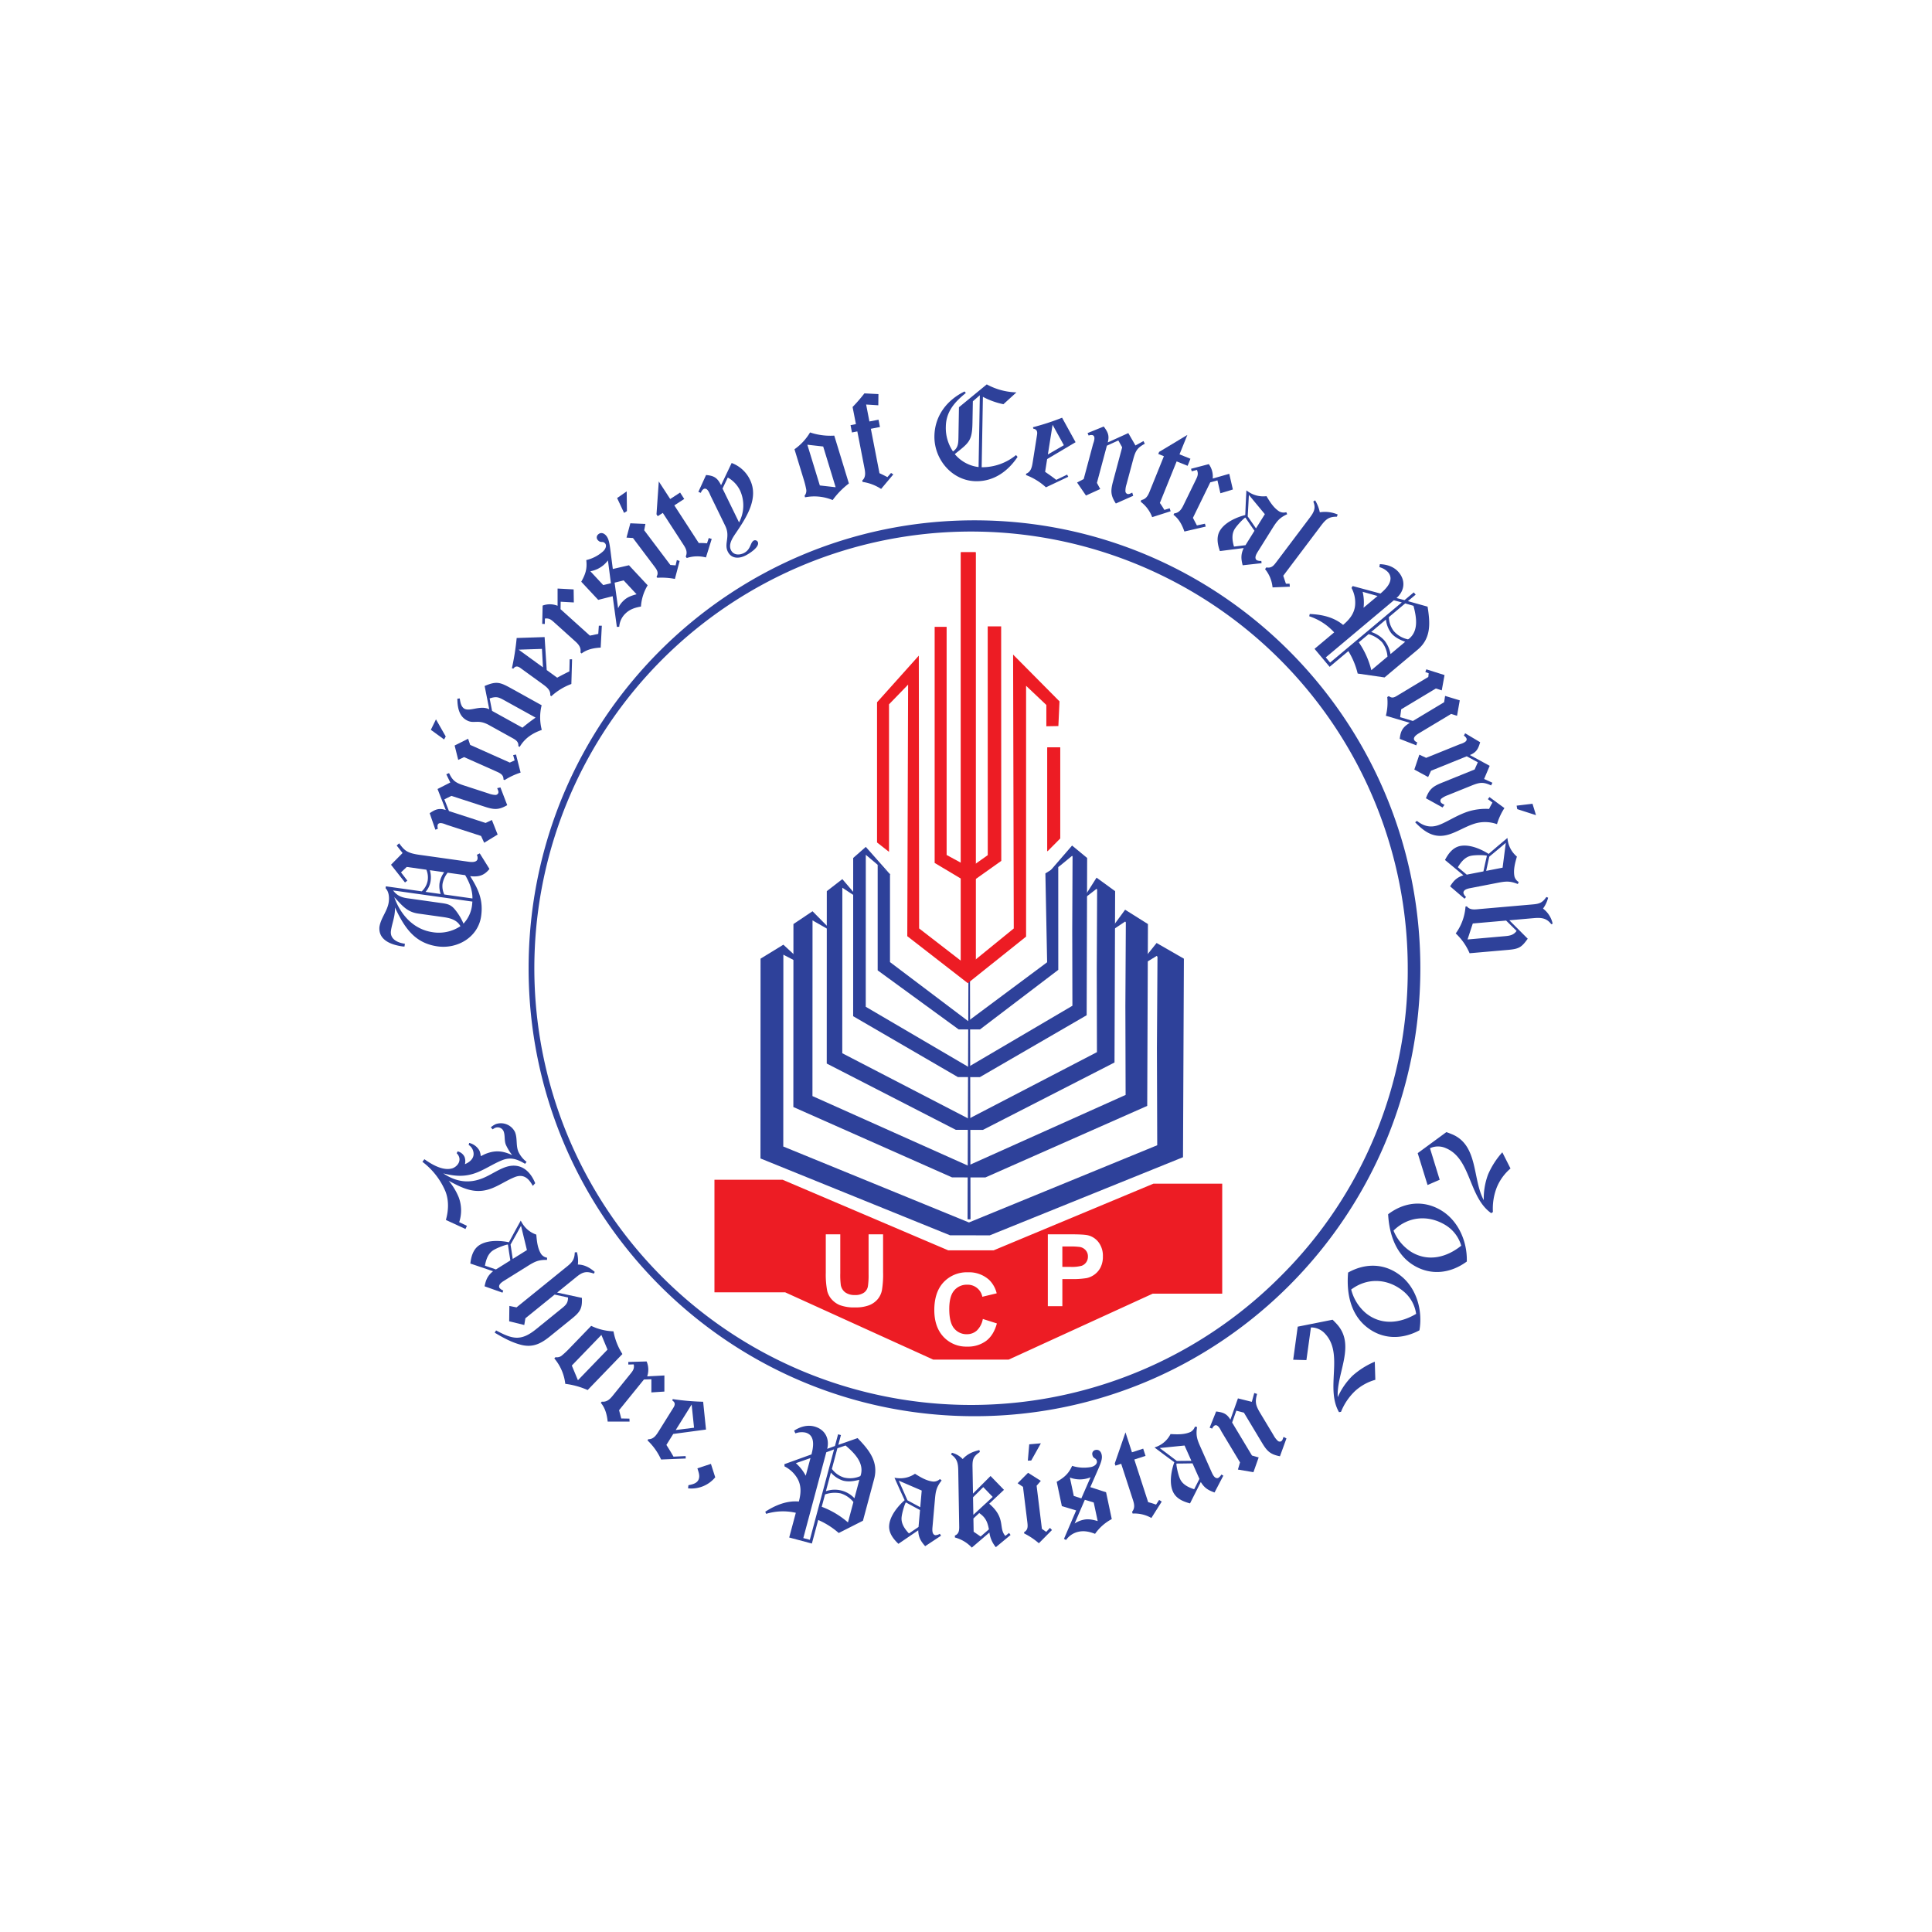 <svg id="Layer_1" data-name="Layer 1" xmlns="http://www.w3.org/2000/svg" viewBox="0 0 1000 1000"><title>university-of-central-punjab-Logo-Design-1</title><path d="M487.083,794.876l-.639-1a4.369,4.369,0,0,1-2.332.745c-1.65-.372-1.605-2.474-1.473-4.071l.125-1.375,1.1-12.461c.39-4.577.665-6.821,3.53-10.431l-.886-.736a4.788,4.788,0,0,1-3.4,1.322c-3.477-.32-6.67-2.271-9.509-4.054a13.563,13.563,0,0,1-9.108,2.262c-.506-.035-1.508-.2-1.508-.2l2.678,6,2.581,5.632s-7.406,6.155-8,12.958c-.346,3.92,2.084,7.042,4.781,9.614l10.253-6.989c.124,3.6,1.268,5.588,3.592,8.213Zm-14.653-15.3,3.77,2.013-.772,8.772-4.966,3.352c-2.138-2.3-4.089-5.029-3.806-8.293.24-2.678,1.934-7.929,2.289-7.751Zm4.648-8.072-.754,8.63-3.556-1.915-3.069-1.659-2.439-5.543-2.067-4.63Z" fill="#2e419a" fill-rule="evenodd"/><path d="M248.319,441.71l-1.5.736a3.7,3.7,0,0,1,.373,2.031c-.293,2.093-3.4,1.738-4.772,1.543L218.863,442.7l-1.871-.257c-6.555-.932-7.734-2.413-10.4-5.943l-1.268,1.135,3.051,3.885-5.987,6.067,7.228,9.171,1.234-.923-3.291-4.292,2.971-2.812,10.156,1.428a10.374,10.374,0,0,1,.647,5.818,10.17,10.17,0,0,1-3.033,5.384l-18.582-2.608-.141.994c1.738,1.791,1.977,4.763,1.631,7.149-.647,4.683-4.177,8.292-4.824,12.975-.532,6.91,6.412,9.216,11.894,9.987a5.46,5.46,0,0,0,1.09.071l.2-1.445c-3.6-.5-7.841-2.262-7.212-6.732.409-2.892,1.464-5.677,1.863-8.559a18.766,18.766,0,0,0,.195-3.5c4.816,10.156,9.969,18.449,22.076,20.152,10.378,1.454,21.038-4.834,22.546-15.646,1.162-8.284-1.357-13.845-5.685-20.7,4.417.47,7.157-.24,10-3.734Zm-3.788,23.335-14.554-2.058a9.937,9.937,0,0,1-.923-5.481,12.723,12.723,0,0,1,2.652-5.792l9.074,1.268c2.146,3.61,3.831,7.743,3.751,12.063M228.1,462.739l-7.841-1.1a10.8,10.8,0,0,0,2.581-5.366,13.022,13.022,0,0,0-.346-5.854l7.415,1.038a13.529,13.529,0,0,0-2.43,5.827,12.483,12.483,0,0,0,.621,5.455m-24.64-1.845,41.057,5.765c-.089.656-.1,1.242-.187,1.88a16.9,16.9,0,0,1-4.425,9.526,30.78,30.78,0,0,0-4.231-7.06c-2.12-2.652-3.743-3.095-6.989-3.556l-15.264-2.156-2.537-.346c-3.157-.443-5.446-1.419-7.424-4.053m34.866,18.493a20.2,20.2,0,0,1-14.262,3.139c-10-1.419-16.728-8.975-19.992-18.164,3.9,4.071,6.413,7.663,12.391,8.5l12.754,1.791c3.6.5,7.166,1.3,9.109,4.737" fill="#2e419a" fill-rule="evenodd"/><path d="M225.356,429.453l1.3-.5a3.7,3.7,0,0,1-.124-1.951c.434-1.322,2.022-1.038,3.335-.6.549.186,1.082.425,1.419.541L249,432.69l1.614,3.521,6.963-4.248-2.98-7.539-3.255,1.534L232.381,419.8,230,413.745l3.645-1.8,17.3,5.623c4.843,1.579,7.167,1.721,11.593-.816l-3.522-9.189-1.658.382c.266.851.843,1.658.55,2.554a1.578,1.578,0,0,1-1.534.958,11.081,11.081,0,0,1-3.433-.736l-1.038-.337-11.627-3.779c-4.356-1.41-5.952-2.394-7.841-6.457l-1.428.621,2.058,4.258-6.6,3.361,4.266,10.874c-3.521-1.144-5.4-.311-8.337,1.65Z" fill="#2e419a" fill-rule="evenodd"/><path d="M267.086,390.546l-1.481.293.772,2.741-2.493,1.126-20.532-9.162-1.056-3.166-6.98,3.5,1.863,7.441,3.033-1.445,16.284,7.255.665.3c1.916.852,3.531,1.73,3.442,4.08l.594.258a36.166,36.166,0,0,1,8.267-3.876Zm-37.215-7.805.842-1.543-5.056-8.861-2.652,5.42Z" fill="#2e419a" fill-rule="evenodd"/><path d="M253.242,367.136c-4.63-2.315-9.9,1.339-12.888-.32-1.756-1.055-2.1-3.414-2.385-5.312l-1.234.142c.018,4.168.719,8.9,4.737,11.113,4,2.226,5.659-.772,11.707,2.581l11.007,6.1,1.207.665c1.658.923,3.113,1.889,2.891,4.1l.7.39c2.661-4.514,6.59-7.087,11.441-8.789a25.743,25.743,0,0,1-.071-12.772l-15.344-8.506c-6.04-3.344-7.822-4.178-14.164-1.455Zm17.171,9.516-15.717-8.7-1.259-6.448c3.672-1.207,4.692-.639,8.062,1.232l15.717,8.7c-2.315,1.632-4.6,3.362-6.8,5.215" fill="#2e419a" fill-rule="evenodd"/><path d="M296.107,341.259l-1.25-.009-.151,6.271c-2.182,1.029-4.249,2.138-6.306,3.246l-5.419-3.947-1.091-17.064-14.458.47a128.628,128.628,0,0,1-2.474,15.654l.763.195c1.108-1.543,2.35-1.259,3.707-.284l1.065.781,10.421,7.557c1.942,1.419,4.178,3.042,3.885,5.8l.585.426a31.4,31.4,0,0,1,10.351-6.324Zm-15.068,4.16-12.595-9.153,12.071-.4Z" fill="#2e419a" fill-rule="evenodd"/><path d="M280.648,322.925l1.339.036.062-2.794c2.2-.266,3.176.514,4.843,2.022l10.865,9.783c1.792,1.6,3.113,3.291,2.678,5.73l.586.541c2.829-2.164,6.395-2.865,9.889-3.043l.594-11.317-1.552-.026-.292,4.248-4.329.9-15.184-13.677.053-3.876,6.812.373-.1-6.75-8.311-.443v8.913a10.818,10.818,0,0,0-7.734-.1Z" fill="#2e419a" fill-rule="evenodd"/><path d="M319.283,324.481l1.233-.062a10.478,10.478,0,0,1,3.4-7.034c1.907-1.791,4.31-2.838,7.84-3.432a24.274,24.274,0,0,1,3.468-11l-9.676-10.377-8.355,1.933-1.34-10.4c-.523-3.991-1.037-5.694-2.27-7.033-1.295-1.384-2.83-1.534-3.991-.443a2.006,2.006,0,0,0-.116,2.971c1.588,1.712,2.368.2,3.7,1.632.9.958.47,2.74-1.012,4.133a20.054,20.054,0,0,1-8.709,4.532c.479,4.133-.186,6.945-2.6,11.193l8.781,9.4,7.476-1.9Zm3.521-24.072,6.688,7.176c-3.114.825-4.994,1.685-6.537,3.131a12.343,12.343,0,0,0-3.025,4.115l-1.809-13.251Zm-10.59,2.413-6.643-7.14a14.482,14.482,0,0,0,7.122-3.45,18.652,18.652,0,0,0,1.978-2.147l1.534,11.8Z" fill="#2e419a" fill-rule="evenodd"/><path d="M351.78,290.351l-1.446-.47-.638,2.759-2.723-.222-13.534-17.952.62-3.281-7.8-.328-1.978,7.406,3.344.212,10.732,14.245.435.576c1.268,1.685,2.244,3.22,1.028,5.242l.391.514a36.525,36.525,0,0,1,9.117.6Zm-28.763-24.878,1.481-.931-.124-10.209-4.958,3.459Z" fill="#2e419a" fill-rule="evenodd"/><path d="M339.8,266.2l.63.976,2.634-1.7,10.013,15.433.754,1.161c1.277,1.952,2.1,3.761,1.1,5.961l.523.8a17.738,17.738,0,0,1,9.943-.3l2.989-9.579-1.534-.47-.9,2.741a38.425,38.425,0,0,0-4.275-.16L349.031,261.58l5.126-3.326-2.137-3.3-5.126,3.335-5.907-9.092Z" fill="#2e419a" fill-rule="evenodd"/><path d="M361.475,254.6l1.295.5a3.53,3.53,0,0,1,1.454-2c1.357-.674,2.3.736,2.927,2.049.257.514.452,1.073.612,1.392L374.815,271l.6,1.251c2.7,5.552-.746,9.1,1.268,13.215,1.809,3.734,5.659,3.805,9.064,2.138,2.023-.985,7.717-4.577,6.475-7.122a1.586,1.586,0,0,0-1.978-.745c-2.04,1-1.446,4.683-5.3,6.563-2.359,1.144-5.321,1.056-6.6-1.57-1.649-3.4,1.544-7.29,3.265-9.916,5.108-7.6,11.1-17.233,6.6-26.457a17.1,17.1,0,0,0-9.508-8.71l-5.481,11.5c-1.827-3.725-3.539-4.923-7.77-5.277Zm12.506-1.73,2.722-5.7a15.419,15.419,0,0,1,6.377,6.768,18.647,18.647,0,0,1-.549,16.461Z" fill="#2e419a" fill-rule="evenodd"/><path d="M431.818,225.476a33.041,33.041,0,0,1-12.533-1.649,28.353,28.353,0,0,1-8.062,8.709l4.825,15.779a43.787,43.787,0,0,1,1.277,5.171,4.038,4.038,0,0,1-.878,3.1l.257.825a24.684,24.684,0,0,1,14.28,1.419,41.442,41.442,0,0,1,8.4-8.585l-.532-1.739Zm-13.934,4.71,8.195.922,6.448,21.083-8.186-.922Z" fill="#2e419a" fill-rule="evenodd"/><path d="M462.373,245.551l-1.171-.745-1.881,2.147c-1.33-.7-2.722-1.4-4.106-2.023l-4.462-22.989,4.71-.922-.736-3.779-4.719.914-1.7-8.772,6.3.4.071-5.8-7.264-.372a81.186,81.186,0,0,1-6.12,7.051l1.73,8.852-2.785.55.727,3.778,2.785-.541,3.609,18.564c.462,2.368.985,5.073-1.046,6.8l.151.781a23.668,23.668,0,0,1,9.6,3.628Z" fill="#2e419a" fill-rule="evenodd"/><path d="M525.9,235.537a27.682,27.682,0,0,1-17.792,6.306l.639-36.444a39.348,39.348,0,0,0,10.625,3.822l6.741-6.128a33.822,33.822,0,0,1-15.362-4.134l-14.395,11.823-.266,15.424c-.053,3.2-.106,5.606-2.829,7.442a21.54,21.54,0,0,1-3.7-12.87c.132-7.778,4.594-12.718,10.35-17.357l-.647-.807c-9.181,4.488-15.433,12.612-15.611,23.087-.212,12,9.056,23.149,21.42,23.371,9.313.159,16.612-5.1,21.615-12.577Zm-18.741-30.963-.648,37.171a18.986,18.986,0,0,1-12.319-6.7c7.229-5.836,8.993-6.608,9.153-16.142l.2-11.193Z" fill="#2e419a" fill-rule="evenodd"/><path d="M552.92,246.784l-.558-1.126-5.659,2.714c-1.9-1.481-3.823-2.821-5.747-4.151L542,237.613l14.714-8.727-6.98-12.675a126.582,126.582,0,0,1-15.069,4.914l.177.763c1.863.3,2.191,1.525,1.925,3.184l-.2,1.295-2.013,12.719c-.382,2.368-.807,5.1-3.406,6.084l-.106.718a31.655,31.655,0,0,1,10.332,6.351Zm-10.545-11.548,2.439-15.37,5.836,10.572Z" fill="#2e419a" fill-rule="evenodd"/><path d="M562.925,224.166l.559,1.286a3.536,3.536,0,0,1,1.942-.239c1.34.364,1.136,1.96.781,3.29-.16.568-.373,1.118-.47,1.464l-4.816,17.987-3.424,1.8,4.6,6.732,7.38-3.37-1.712-3.166,5.153-19.265,5.925-2.7,1.987,3.539-4.7,17.57c-1.322,4.914-1.348,7.246,1.428,11.521l8.976-3.991-.471-1.623c-.833.3-1.605.923-2.519.674a1.559,1.559,0,0,1-1.028-1.49,10.952,10.952,0,0,1,.55-3.45l.283-1.055,3.167-11.814c1.188-4.426,2.075-6.067,6.031-8.178l-.683-1.384-4.151,2.271-3.7-6.413L573.373,229c.958-3.583.027-5.41-2.084-8.24Z" fill="#2e419a" fill-rule="evenodd"/><path d="M599.964,233.893l-.444,1.074,2.909,1.179-6.9,17.065-.515,1.277c-.869,2.155-1.88,3.876-4.257,4.328l-.355.87a17.794,17.794,0,0,1,5.961,7.991l9.543-3.051-.479-1.535-2.767.843a40.977,40.977,0,0,0-2.315-3.61l8.683-21.5,5.677,2.279,1.471-3.645-5.667-2.28,4.062-10.057Z" fill="#2e419a" fill-rule="evenodd"/><path d="M616.488,242.641l.345,1.3,2.7-.718c.851,2.048.381,3.193-.612,5.215l-6.413,13.144c-1.046,2.164-2.3,3.894-4.763,4.151l-.354.719c2.837,2.119,4.514,5.348,5.649,8.665l11.034-2.554-.4-1.49-4.16.886-2.058-3.92,8.967-18.368,3.725-1.02,1.535,6.661,6.448-1.952-1.872-8.115-8.559,2.457a10.846,10.846,0,0,0-2.022-7.468Z" fill="#2e419a" fill-rule="evenodd"/><path d="M652.985,291.506l-.116-1.188a4.5,4.5,0,0,1-2.421-.39c-1.295-1.074-.292-2.936.541-4.3l.736-1.171,6.635-10.617c2.43-3.875,3.689-5.756,7.884-7.68l-.452-1.047a4.789,4.789,0,0,1-3.627-.381c-2.963-1.863-4.914-5.056-6.626-7.921A13.56,13.56,0,0,1,646.4,254.7c-.444-.266-1.269-.878-1.269-.878L644.8,260.4l-.257,6.182s-9.384,2.111-13.011,7.912c-2.085,3.326-1.34,7.228-.116,10.741l12.32-1.57c-1.525,3.255-1.41,5.552-.532,8.922Zm-6.1-20.293,2.43,3.512-4.648,7.46-5.96.736c-.851-3.025-1.357-6.342.372-9.118,1.437-2.279,5.34-6.182,5.562-5.872Zm7.8-5.073-4.586,7.344-2.3-3.326-1.986-2.865.345-6.058.258-5.073Z" fill="#2e419a" fill-rule="evenodd"/><path d="M667.611,303.671l-.125-1.544H665.58L664.213,298l19.353-25.668c2.546-3.37,4.08-4.94,8.408-4.878l.409-1.153a16.856,16.856,0,0,0-9.251-1.135,19.951,19.951,0,0,0-2.43-6.2l-.949.647c1.534,3.53.177,5.7-2,8.6L660.577,291c-1.49,1.969-2.563,3.167-5.127,2.688l-.665.878a17.6,17.6,0,0,1,3.885,9.472Z" fill="#2e419a" fill-rule="evenodd"/><path d="M680.409,335.838l7.805,9.313,9.695-8.142a40.261,40.261,0,0,1,4.825,11.619l13.916,2.013,17.109-14.359c7.14-5.987,6.492-13.908,5.153-22.28l-10.182-2.856,4.017-3.371-.984-1.161-4.79,4.017-4.151-1.091c4.205-3.7,4.825-8.967,1.171-13.312-2.43-2.9-6.093-4.107-9.8-4.213l-.231,1.534a9.43,9.43,0,0,1,4.515,2.652c3.414,4.08-.9,8.444-3.956,11.016l-14.386-3.885-.6.975a15.979,15.979,0,0,1,1.906,8.382c-.2,4.621-2.855,7.9-6.261,10.759-4.808-4.027-11.1-5.42-17.269-5.641l-.257,1.17a29.885,29.885,0,0,1,12.905,8.347Zm5.81,4.435,35.22-29.553,4.133,1.082-37.109,31.149Zm17.1-7.805,5.073-4.24a15.476,15.476,0,0,1,6.971,4.213,13.776,13.776,0,0,1,2.794,7.424l-8.354,7.016a44.262,44.262,0,0,0-6.484-14.413m6.413-5.357,7.627-6.422a14.273,14.273,0,0,0,2.74,7c1.926,2.289,4.56,3.5,7.212,4.506l-7.584,6.368a15.634,15.634,0,0,0-3.157-7.042,15.446,15.446,0,0,0-6.838-4.408m9.135-7.681,8.47-7.113,4.284,1.25c1.472,5.606,2.812,12.745-2.2,16.95-.177.15-.443.283-.612.416a13.311,13.311,0,0,1-7.37-4.257,12.42,12.42,0,0,1-2.572-7.246M705.3,306.312l7.716,2.182-7.246,6.066a23.249,23.249,0,0,0-.47-8.248" fill="#2e419a" fill-rule="evenodd"/><path d="M738.264,346.433l-.515,1.41,1.739.638-.2,1.907L724.2,359.462l-1.312.8c-1.375.807-2.484,1.224-4.036.036l-.816.487a27.4,27.4,0,0,1-.719,9.686l12.391,3.672c-3.61,2.173-4.807,4.159-5.2,8.3l8.55,3.353.5-1.57a2.732,2.732,0,0,1-1.482-1.055c-.976-1.623,1.455-3.087,2.519-3.725l16.524-9.925,3.042.966,1.41-7.982-7.592-2.306-.5,3.273-16.151,9.7-6.616-1.969.541-4.053L743.2,356.358l3.051.975,1.437-7.911Z" fill="#2e419a" fill-rule="evenodd"/><path d="M758.362,379.546l-.674,1.215a3.682,3.682,0,0,1,1.348,1.419c.523,1.268-.887,2.075-2.173,2.6-.532.212-1.1.372-1.437.5l-17.268,6.98-3.5-1.649-2.6,7.716L739.2,402.2l1.5-3.264,18.484-7.477,5.73,3.1-1.641,3.725-16.861,6.82c-4.718,1.907-6.6,3.291-8.355,8.08l8.594,4.763,1.02-1.357c-.745-.479-1.7-.718-2.048-1.6a1.545,1.545,0,0,1,.559-1.721,11.526,11.526,0,0,1,3.095-1.65l1.02-.408,11.335-4.576c4.239-1.721,6.093-1.987,10.155-.1l.692-1.383-4.31-1.943,2.891-6.82-10.262-5.579c3.442-1.4,4.346-3.246,5.331-6.635Z" fill="#2e419a" fill-rule="evenodd"/><path d="M770.93,412.563l-.8,1.082,2.368,1.783a31.847,31.847,0,0,0-1.739,3.272,31.077,31.077,0,0,0-10.368,1.189c-6.466,1.978-11.991,6.04-16.373,7.37-4.115,1.251-7.415.142-10.626-2.377l-.913.737c5,5.162,10,8.576,17.446,6.306,4.586-1.41,8.692-4.178,13.349-5.615a18.315,18.315,0,0,1,11.565.275,32.362,32.362,0,0,1,3.849-8.328ZM785,417.006l.328,1.8,9.7,3.122-1.81-5.907Z" fill="#2e419a" fill-rule="evenodd"/><path d="M758.034,465.168l.789-.887a4.353,4.353,0,0,1-1.348-2.049c-.115-1.676,1.925-2.226,3.5-2.527l1.356-.266,12.284-2.386c4.5-.878,6.723-1.233,11,.523l.462-1.047a4.732,4.732,0,0,1-2.2-2.909c-.665-3.432.337-7.024,1.268-10.244a13.714,13.714,0,0,1-4.691-8.133c-.089-.506-.222-1.517-.222-1.517l-5.029,4.231-4.7,4.027s-7.947-5.411-14.661-4.116c-3.849.754-6.2,3.956-7.921,7.255l9.535,7.921c-3.415,1.108-5.02,2.758-6.883,5.72Zm10.679-18.306-.9,4.177-8.63,1.677-4.6-3.841c1.624-2.7,3.708-5.322,6.919-5.951,2.652-.515,8.169-.32,8.1.071Zm9.029,2.244-8.5,1.658.86-3.955.754-3.406,4.656-3.867,3.885-3.273Z" fill="#2e419a" fill-rule="evenodd"/><path d="M758.549,469.2a26.813,26.813,0,0,1-5.065,13.943,30.361,30.361,0,0,1,7.175,10.253l19.859-1.73c5.588-.5,6.989-1.206,10.226-5.792l-9.516-9.534,12.381-1.091c3.992-.346,6.785-.222,9.34,3.131l.7-.275a13.193,13.193,0,0,0-4.984-7.823,16.186,16.186,0,0,0,2.643-5.641l-.914-.355c-2,2.874-3.414,3.512-6.882,3.823l-27.265,2.377-1.8.168c-1.96.169-3.937.116-5.179-1.525Zm21.011,7.282,5.428,5.357c-1.561,2.19-3.583,2.519-6.1,2.731l-19.291,1.7,2.714-8.275Z" fill="#2e419a" fill-rule="evenodd"/><path d="M240.922,636.126l.754-1.641-3.992-1.907a19.271,19.271,0,0,0-.275-12.914,32.1,32.1,0,0,0-5.17-8.506c7.636,4.125,14.013,7.282,22.652,3.788,3.974-1.6,7.539-4.063,11.451-5.641,4.514-1.827,7.237.443,9.428,4.5l1.25-1.374c-2.918-7.2-8.5-11.149-16.328-7.983-3.778,1.526-7.078,3.867-10.847,5.393-7.158,2.891-13.828,1.9-20.4-2.5,6.2,1.57,11.53,1.934,17.668-.558,4.39-1.765,8.328-4.462,12.71-6.227,4.452-1.8,7.822-.647,11.965,1.836l.771-1.011a14.159,14.159,0,0,1-4.284-5.348c-1.3-3.228-.4-6.812-1.7-10.049a8.115,8.115,0,0,0-9.987-4.133,10.487,10.487,0,0,0-2.545,1.658L255,584.55a7.544,7.544,0,0,1,1.135-.709,3.347,3.347,0,0,1,4.5,1.64c.9,2.227.275,4.754,1.2,7.043a25.479,25.479,0,0,0,3.273,5.357c-4.914-2.244-8.763-2.661-13.9-.594-.807.328-1.553.8-2.369,1.117a9.613,9.613,0,0,0-.656-2.785,8.219,8.219,0,0,0-5.33-4.044l-.275,1.055a5.349,5.349,0,0,1,2.12,2.51c1.471,3.646-.914,6.093-4.054,7.442a6.393,6.393,0,0,0-.195-3.761,5.268,5.268,0,0,0-3.592-2.874l-.47.976a4.817,4.817,0,0,1,1.144,1.667c1.065,2.626-.834,5.118-3.193,6.067-4.834,1.641-10.821-1.907-14.67-4.656l-1.029,1.348a37.384,37.384,0,0,1,11.876,15.211c1.907,4.718,1.641,10.093.275,14.883Z" fill="#2e419a" fill-rule="evenodd"/><path d="M260.089,669.089l.408-1.118a4.451,4.451,0,0,1-2-1.41c-.692-1.543,1.02-2.776,2.377-3.628l1.162-.727,10.626-6.625c3.884-2.439,5.827-3.566,10.457-3.451l.053-1.144a4.757,4.757,0,0,1-3.1-1.933c-1.853-2.963-2.208-6.688-2.483-10.023a13.571,13.571,0,0,1-7.3-5.915c-.275-.426-.753-1.331-.753-1.331l-3.176,5.756L263.424,643s-9.367-2.226-15.167,1.4c-3.326,2.085-4.373,5.9-4.807,9.606l11.752,3.982c-2.785,2.262-3.7,4.382-4.382,7.8Zm3.4-20.914.666,4.222-7.459,4.665-5.686-1.943c.559-3.1,1.57-6.3,4.346-8.026,2.28-1.419,7.495-3.238,7.566-2.847Zm9.243-1.136-7.344,4.586-.6-4-.532-3.441,2.972-5.278,2.448-4.452Z" fill="#2e419a" fill-rule="evenodd"/><path d="M263.548,683.9l7.813,1.916.577-3.468,15.14-12.266,6.936,1.5c-.009,2.643-.914,3.734-2.945,5.384l-13.57,11c-7.858,6.359-12.24,5.233-20.719.656l-.736,1.162c4.186,2.51,8.6,4.949,13.366,6.217,6.235,1.7,10.555-.488,15.3-4.337l11.255-9.109c4.355-3.53,5.464-5.277,5.224-10.776l-12.807-2.75,10.12-8.2c3.113-2.519,5.073-2.98,8.914-1.6l.407-.9c-2.519-2.173-5.295-3.761-8.709-3.805a17.338,17.338,0,0,0-.515-6.413l-1.1.133c-.1,3.362-1.144,4.958-3.68,7.016L267.352,676.7l-3.7-.746Z" fill="#2e419a" fill-rule="evenodd"/><path d="M322.156,700.842a32.791,32.791,0,0,1-4.621-11.752,28.728,28.728,0,0,1-11.53-2.829l-11.467,11.876a45.184,45.184,0,0,1-3.9,3.619,4.04,4.04,0,0,1-3.123.727l-.611.621a24.715,24.715,0,0,1,5.685,13.171,40.952,40.952,0,0,1,11.584,3.211l1.267-1.322Zm-10.873-9.889,3.166,7.61-15.308,15.849-3.167-7.61Z" fill="#2e419a" fill-rule="evenodd"/><path d="M325.2,704.95l.035,1.34,2.786-.089c.39,2.191-.338,3.193-1.756,4.949l-9.2,11.362c-1.517,1.871-3.122,3.281-5.588,2.971l-.5.621c2.305,2.7,3.193,6.226,3.556,9.712l11.326-.009-.062-1.534-4.239-.071-1.127-4.284,12.87-15.894,3.858-.142-.009,6.829,6.732-.434.009-8.338-8.9.471a10.877,10.877,0,0,0-.3-7.726Z" fill="#2e419a" fill-rule="evenodd"/><path d="M354.947,754.917l-.08-1.251-6.271.293c-1.179-2.111-2.421-4.089-3.672-6.075l3.548-5.677,16.949-2.27-1.472-14.395a127.146,127.146,0,0,1-15.787-1.375l-.134.78c1.606,1,1.419,2.253.524,3.672l-.7,1.118-6.821,10.927c-1.259,2.031-2.731,4.372-5.5,4.266l-.381.621a31.467,31.467,0,0,1,7.025,9.889Zm-5.2-14.741,8.249-13.2,1.241,12.01Z" fill="#2e419a" fill-rule="evenodd"/><path d="M370.2,764.645l-2.226-6.945-7,2.3c.6,1.961,1.525,4.1.47,6.094-.958,1.791-3.184,2.261-5.109,2.643l-.2,1.623a16.014,16.014,0,0,0,14.067-5.712" fill="#2e419a" fill-rule="evenodd"/><path d="M408.491,795.81l11.734,3.131,3.273-12.213a40.953,40.953,0,0,1,10.626,6.75l12.541-6.351,5.783-21.57c2.413-8.994-2.661-15.1-8.559-21.2l-9.978,3.5,1.357-5.064-1.481-.4-1.615,6.049-4.008,1.481c1.312-5.446-1.207-10.111-6.688-11.584-3.654-.966-7.344.151-10.448,2.173l.674,1.393a9.353,9.353,0,0,1,5.233-.4c5.135,1.366,4.115,7.423,3.078,11.291l-14,5.055L406.07,759a16.1,16.1,0,0,1,6.368,5.765c2.492,3.912,2.191,8.134,1.047,12.418-6.262-.542-12.2,1.924-17.384,5.286l.452,1.1a29.891,29.891,0,0,1,15.362-.549Zm7.3.293,11.894-44.409,4.017-1.49-12.541,46.8Zm9.534-16.2,1.721-6.394a15.419,15.419,0,0,1,8.116-.533,13.754,13.754,0,0,1,6.563,4.471L438.9,788a44.274,44.274,0,0,0-13.579-8.089m2.173-8.08,2.572-9.632a14.126,14.126,0,0,0,6.271,4.169c2.883.763,5.721.257,8.471-.435l-2.555,9.553a13.974,13.974,0,0,0-14.759-3.655m3.087-11.521,2.856-10.7,4.222-1.42c4.416,3.752,9.614,8.826,7.92,15.149-.053.213-.2.47-.257.683a13.2,13.2,0,0,1-8.479.745,12.338,12.338,0,0,1-6.262-4.461m-18.643-2.971,7.565-2.643-2.457,9.135a23.128,23.128,0,0,0-5.108-6.492" fill="#2e419a" fill-rule="evenodd"/><path d="M523.058,794.513l-.755-1.074-1.933,1.553c-3.636-4.009.275-8.888-7.778-16.16a4.814,4.814,0,0,0-.586-.5l7.645-7.193-6.953-7.167-9.082,9.118-.24-13.384c-.07-4.142.124-5.676,3.788-8.142l-.24-1.011c-3.468.851-6.209,2-8.639,4.656a11.4,11.4,0,0,0-5.588-3.255l-.425.887c3.087,2.058,3.645,4.444,3.716,8.089l.488,28.728c.035,2.111.079,4.213-2.235,5.144l.018,1a18.374,18.374,0,0,1,8.754,5.233l9.1-7.8a14.837,14.837,0,0,0,3.334,7.584Zm-19.1-1.7-.124-6.839,3.006-2.82c3.317,2.27,4.31,4.656,5.02,8.426l-4.293,3.716Zm-.151-8.737-.169-9.082,5.3-5.268,4.887,5.082Z" fill="#2e419a" fill-rule="evenodd"/><path d="M544.494,791.948l-1.02-1.118-1.951,2.067-2.235-1.561-2.741-22.316,2.182-2.528-6.6-4.177-5.411,5.419,2.785,1.863,2.173,17.685.089.728c.248,2.1.337,3.92-1.721,5.055l.08.639a36.371,36.371,0,0,1,7.592,5.082Zm-12.487-35.921,1.756-.071,4.993-8.9-6.022.523Z" fill="#2e419a" fill-rule="evenodd"/><path d="M550.712,796.521l1.082.576a10.516,10.516,0,0,1,6.528-4.284c2.554-.541,5.162-.2,8.479,1.1a24.513,24.513,0,0,1,8.648-7.636L572.505,772.4l-8.151-2.661,4.2-9.6c1.6-3.68,2.048-5.419,1.667-7.184-.39-1.853-1.632-2.794-3.193-2.457a2.028,2.028,0,0,0-1.623,2.51c.479,2.271,1.925,1.375,2.332,3.291.267,1.277-1.01,2.6-3.006,3.024a20.11,20.11,0,0,1-9.792-.6c-1.73,3.788-3.743,5.854-7.992,8.249l2.67,12.594,7.4,2.227Zm15.4-18.83,2.048,9.614c-3.1-.913-5.153-1.135-7.219-.7a12.828,12.828,0,0,0-4.719,1.96l5.286-12.275ZM555.8,774.312l-2.023-9.544a14.33,14.33,0,0,0,7.876.71,16.626,16.626,0,0,0,2.8-.816l-4.754,10.9Z" fill="#2e419a" fill-rule="evenodd"/><path d="M576.992,757.5l.364,1.108,2.971-.957,5.685,17.5.435,1.313c.71,2.226,1.046,4.177-.488,6.048l.292.905a17.6,17.6,0,0,1,9.7,2.288l5.357-8.479-1.348-.869-1.588,2.43a40.223,40.223,0,0,0-4.088-1.268l-7.167-22.076,5.809-1.88-1.214-3.743-5.81,1.889-3.353-10.315Z" fill="#2e419a" fill-rule="evenodd"/><path d="M633.206,763.789l-1.046-.568a4.6,4.6,0,0,1-1.677,1.792c-1.614.461-2.6-1.41-3.264-2.865l-.559-1.25-5.082-11.442c-1.871-4.186-2.722-6.271-1.969-10.829l-1.126-.213a4.761,4.761,0,0,1-2.333,2.794c-3.2,1.419-6.927,1.25-10.28,1.064a13.568,13.568,0,0,1-6.864,6.4c-.47.2-1.429.55-1.429.55l5.269,3.955,4.976,3.672s-3.5,8.958-.71,15.211c1.6,3.583,5.233,5.144,8.843,6.093l5.579-11.077c1.844,3.086,3.814,4.266,7.113,5.428Zm-20.24-6.288,4.275-.071,3.583,8.044-2.723,5.357c-2.98-.984-6.013-2.412-7.343-5.41-1.1-2.457-2.156-7.876-1.757-7.885Zm.16-9.3,3.53,7.92-4.045.036-3.494.035-4.807-3.663-4.071-3.033Z" fill="#2e419a" fill-rule="evenodd"/><path d="M626.111,738.972l1.3.479a3.652,3.652,0,0,1,1.188-1.561c1.189-.7,2.2.55,2.918,1.73.293.506.533,1.038.719,1.357l9.6,15.956-1.091,3.707,8.036,1.366,2.705-7.645-3.468-.976L637.747,736.3l2.173-6.138,3.93,1.029,9.366,15.592c2.625,4.364,4.283,6,9.286,6.981l3.362-9.242-1.491-.79c-.372.807-.452,1.8-1.268,2.28a1.534,1.534,0,0,1-1.774-.284,11.206,11.206,0,0,1-2.119-2.8l-.559-.94-6.3-10.475c-2.351-3.929-2.927-5.712-1.686-10.022l-1.472-.461-1.251,4.559-7.184-1.792L636.852,734.8c-1.907-3.184-3.876-3.778-7.38-4.222Z" fill="#2e419a" fill-rule="evenodd"/><path d="M669.358,703.8l6.838.187,2.342-16.906a9.753,9.753,0,0,1,7.352,3.291c9.828,10.537-.053,28,7.176,40.56l1.038-.178a30.5,30.5,0,0,1,7.273-10.758,25.818,25.818,0,0,1,10.492-5.81l-.284-9.375a41.8,41.8,0,0,0-11.53,7.273,35.684,35.684,0,0,0-7.645,11.105c-.746-12.435,9.587-27.052-.586-37.97-.692-.736-1.33-1.428-2.076-2.129L671.7,686.68Z" fill="#2e419a" fill-rule="evenodd"/><path d="M734.7,688.571c1.73-10.12-1.33-21.481-9.472-28.071-8.258-6.7-18.368-6.918-27.451-1.827-.887,10.226,1.047,21.251,9.473,28.071,8.186,6.643,18.342,6.723,27.45,1.827m-1.72-8.514c-8.32,4.967-18.094,6.04-26-.373a23.571,23.571,0,0,1-7.6-12.231c8.337-6.262,18.794-5.747,26.821.745a18.452,18.452,0,0,1,6.785,11.859" fill="#2e419a" fill-rule="evenodd"/><path d="M759.213,652.965c.311-10.253-4.31-21.091-13.286-26.493-9.1-5.463-19.14-4.293-27.433,2.022.532,10.253,3.991,20.9,13.287,26.476,9.029,5.437,19.1,4.1,27.432-2m-2.882-8.2c-7.566,6.075-17.091,8.506-25.81,3.255a23.627,23.627,0,0,1-9.233-11.06c7.4-7.353,17.809-8.3,26.679-2.989a18.492,18.492,0,0,1,8.364,10.794" fill="#2e419a" fill-rule="evenodd"/><path d="M738.9,613.363l6.279-2.723-5.02-16.31a9.807,9.807,0,0,1,8.054-.116c13.348,5.393,11.787,25.4,23.645,33.722l.87-.6a30.223,30.223,0,0,1,2.039-12.825,25.746,25.746,0,0,1,7.061-9.7l-4.231-8.381a41.925,41.925,0,0,0-7.37,11.468,35.534,35.534,0,0,0-2.236,13.3c-5.933-10.963-2.74-28.568-16.577-34.165-.939-.372-1.809-.736-2.784-1.047L733.8,596.866Z" fill="#2e419a" fill-rule="evenodd"/><path d="M597,612.675l-82.68,34.493H490.8l-85.7-36.524H369.8v58.272h36.63l76.632,34.83h38.981l74.618-34.156h35.957V612.675ZM457.087,658.423a49.9,49.9,0,0,1-.612,9.455,10.389,10.389,0,0,1-2.262,4.674,11.277,11.277,0,0,1-4.355,3.042,19.26,19.26,0,0,1-7.158,1.118,21.038,21.038,0,0,1-8.1-1.215,11.686,11.686,0,0,1-4.337-3.2,10.328,10.328,0,0,1-2.1-4.133,44.652,44.652,0,0,1-.737-9.428v-19.85h7.5v20.142a41.4,41.4,0,0,0,.284,6.218,6.141,6.141,0,0,0,2.279,3.681,8.116,8.116,0,0,0,4.967,1.374,7.64,7.64,0,0,0,4.825-1.294,5.141,5.141,0,0,0,1.951-3.22,40.026,40.026,0,0,0,.346-6.324V638.884h7.5Zm53.323,35.629A15.8,15.8,0,0,1,500.555,697a16.021,16.021,0,0,1-12.186-5.037q-4.763-5.083-4.772-13.863,0-9.273,4.79-14.413A16.469,16.469,0,0,1,501,658.539a15.456,15.456,0,0,1,11.087,4.026,14.589,14.589,0,0,1,3.8,6.856l-7.433,1.783a7.714,7.714,0,0,0-7.832-6.244,8.485,8.485,0,0,0-6.731,2.971q-2.554,2.967-2.555,9.615,0,7.051,2.528,10.04a8.252,8.252,0,0,0,6.6,3,7.534,7.534,0,0,0,5.153-1.907,11.022,11.022,0,0,0,3.095-5.987l7.273,2.315q-1.664,6.093-5.578,9.047M569.6,656.091a10.316,10.316,0,0,1-3.176,3.672,10.807,10.807,0,0,1-3.876,1.756,43.56,43.56,0,0,1-7.787.541h-4.887v14.022h-7.521v-37.2h12.054q6.851,0,8.922.559a9.793,9.793,0,0,1,5.357,3.645,11.572,11.572,0,0,1,2.165,7.238,12.122,12.122,0,0,1-1.251,5.765" fill="#ed1c24" fill-rule="evenodd"/><path d="M558.9,645.428a36.422,36.422,0,0,0-5.411-.248H549.87v10.554h4.106a19.431,19.431,0,0,0,5.943-.585,4.933,4.933,0,0,0,3.184-4.719,4.749,4.749,0,0,0-1.189-3.344,5.161,5.161,0,0,0-3.015-1.658" fill="#ed1c24" fill-rule="evenodd"/><polygon points="500.999 631.128 502.161 631.128 502.25 631.101 502.312 631.039 502.338 630.95 501.975 460.383 502.356 460.303 502.631 461.137 501.496 461.19 501.434 467.86 501.345 485.599 501.239 510.93 501.114 540.42 501.008 570.63 500.911 598.08 500.84 619.349 500.813 630.95 500.84 631.039 500.911 631.101 500.999 631.128" fill="#2e419a" fill-rule="evenodd"/><rect x="497.354" y="285.853" width="7.654" height="214.16" fill="#ed1c24"/><rect x="497.354" y="285.853" width="7.654" height="214.16" fill="#ed1c24"/><polygon points="475.579 339.356 475.739 480.557 500.866 499.989 524.724 480.574 524.378 338.806 548.397 363.028 547.812 375.809 541.585 375.915 541.585 364.891 531.101 354.966 531.101 484.778 500.946 508.894 469.61 484.565 470.036 354.363 460.155 364.554 460.155 440.919 453.955 436.059 453.955 363.498 475.579 339.356" fill="#ed1c24" fill-rule="evenodd"/><polygon points="542.1 440.627 542.1 386.86 548.725 386.86 548.725 433.957 542.1 440.627" fill="#ed1c24" fill-rule="evenodd"/><polygon points="542.1 440.627 542.1 386.86 548.725 386.86 548.725 433.957 542.1 440.627" fill="#ed1c24" fill-rule="evenodd"/><polygon points="483.775 324.458 489.974 324.458 489.974 442.536 502.081 449.117 511.261 442.625 511.234 324.227 518.197 324.227 518.259 445.596 501.691 457.357 483.775 446.651 483.775 324.458" fill="#ed1c24" fill-rule="evenodd"/><polygon points="587.919 501.361 587.831 501.618 598.651 488.092 612.78 496.207 612.319 598.977 512.299 639.413 491.704 639.377 393.617 599.616 393.662 496.207 405.467 488.97 418.301 500.837 405.467 494.141 405.422 593.434 501.522 632.743 598.979 592.777 598.819 542.444 599.112 495.241 598.722 494.779 587.919 501.361" fill="#2e419a" fill-rule="evenodd"/><polygon points="573.365 483.016 573.285 483.238 582.358 470.865 594.172 478.289 593.799 572.411 510.028 609.449 492.777 609.414 410.638 572.996 410.682 478.289 420.563 471.663 431.312 482.537 420.563 476.391 420.527 567.328 501.017 603.338 582.615 566.734 582.491 520.64 582.731 477.402 582.402 476.976 573.365 483.016" fill="#2e419a" fill-rule="evenodd"/><polygon points="560.256 465.728 560.184 465.941 567.572 454.269 577.187 461.266 576.868 549.943 508.751 584.835 494.719 584.799 427.924 550.493 427.95 461.266 435.995 455.031 444.74 465.275 435.995 459.484 435.96 545.153 501.424 579.07 567.776 544.594 567.679 501.161 567.874 460.433 567.599 460.043 560.256 465.728" fill="#2e419a" fill-rule="evenodd"/><polygon points="548.584 448.171 541.887 452.694 554.907 437.652 562.703 444.082 562.455 525.485 507.181 557.522 495.793 557.486 441.592 525.991 441.61 444.082 448.138 438.352 461.016 452.881 454.452 447.763 448.138 442.441 448.111 521.104 501.229 552.235 555.076 520.581 554.996 480.713 555.156 443.319 554.934 442.956 548.584 448.171" fill="#2e419a" fill-rule="evenodd"/><polygon points="454.284 447.477 460.661 452.444 460.661 497.98 501.096 528.517 541.993 498.059 541.089 452.08 547.749 447.912 547.767 501.997 507.261 532.819 496.192 532.819 454.284 502.263 454.284 447.477" fill="#2e419a" fill-rule="evenodd"/><path d="M504.387,269.315c-127.453,0-230.782,103.843-230.782,231.855S376.934,733.025,504.387,733.025,735.168,629.191,735.168,501.17,631.84,269.315,504.387,269.315M662.945,660.491a226.035,226.035,0,1,1,65.7-159.321,222.969,222.969,0,0,1-65.7,159.321" fill="#2e419a"/></svg>